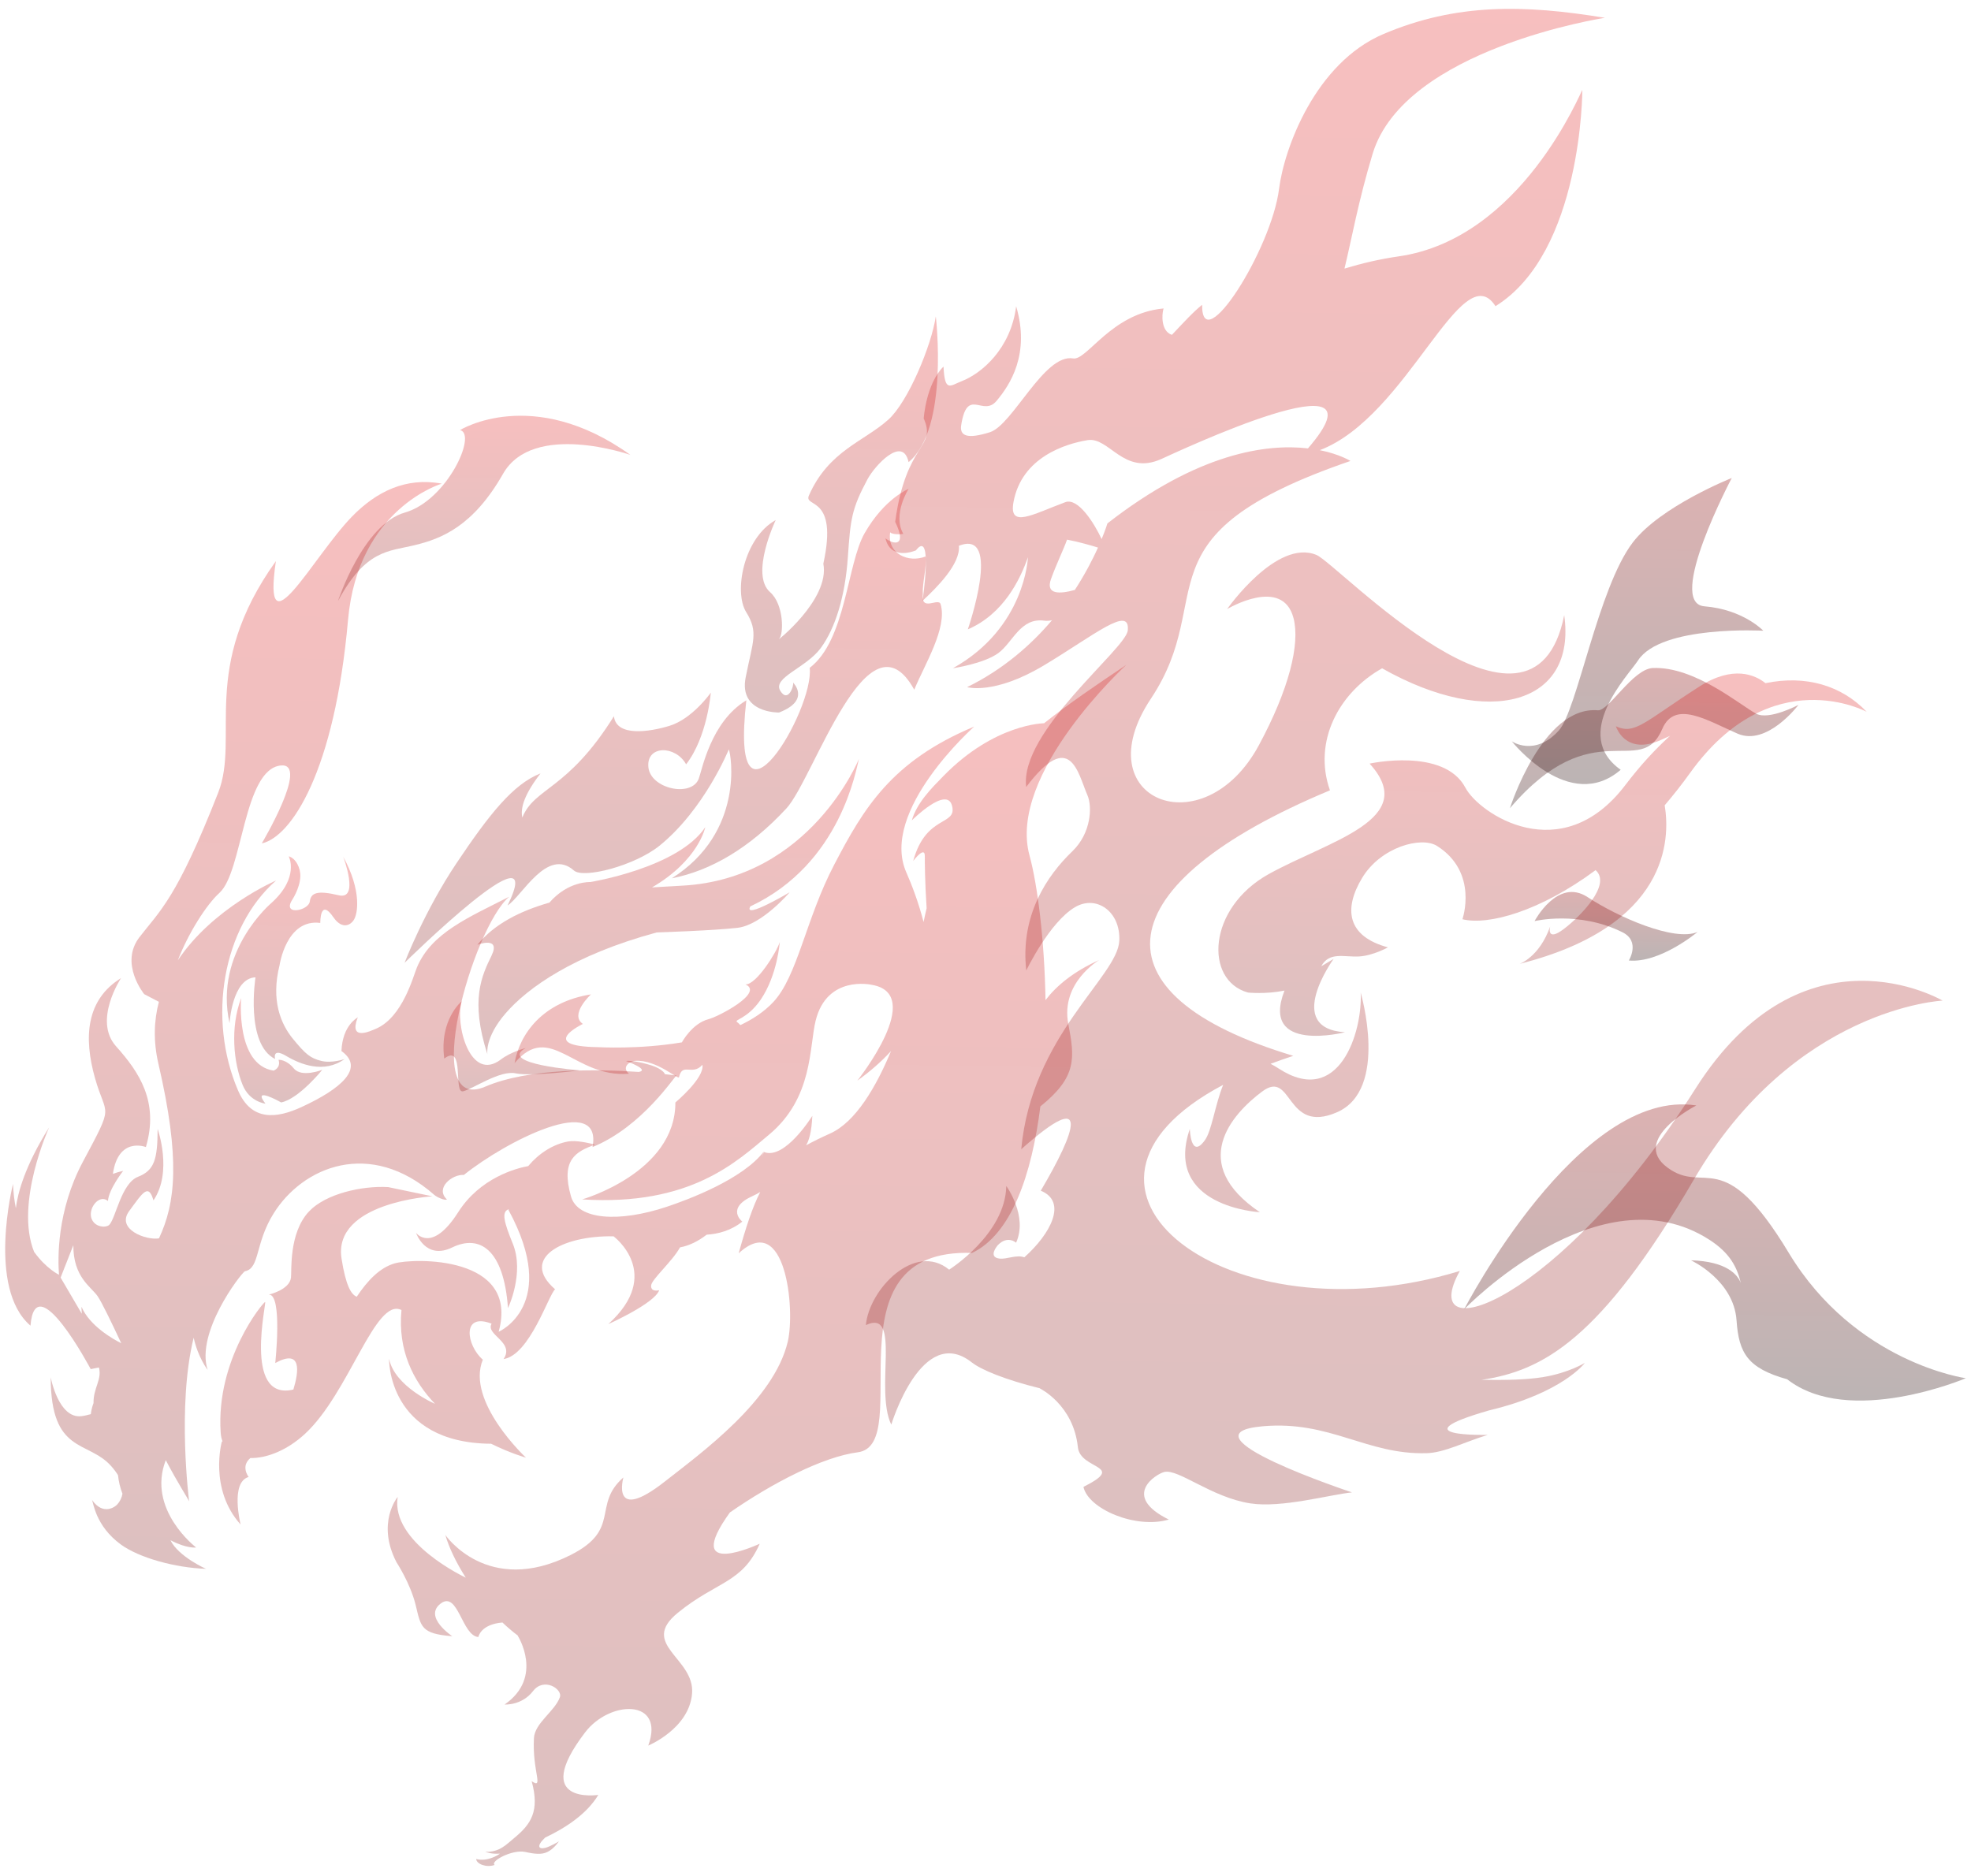 <svg width="334" height="318" viewBox="0 0 334 318" fill="none" xmlns="http://www.w3.org/2000/svg">
<path opacity="0.3" d="M303.119 212.349C291.865 193.689 288.938 202.636 282.548 197.883C276.158 193.13 287.456 187.369 287.456 187.369C267.585 184.235 248.119 221.906 248.119 221.906C248.119 221.906 271.045 198.118 289.68 210.138C293.169 212.388 294.366 214.811 294.997 217.457C294.452 216.069 292.638 213.798 286.547 213.61C286.547 213.61 293.804 216.949 294.27 223.798C294.65 229.347 296.16 231.907 302.851 233.777C313.365 242.007 333.125 233.597 333.125 233.597C333.125 233.597 314.373 231.01 303.119 212.349Z" fill="url(#paint0_linear_622_43)"/>
<path opacity="0.3" d="M281.687 123.546C283.812 118.575 289.288 122.102 294.436 124.346C299.454 126.533 304.762 119.474 304.762 119.474C304.762 119.474 299.78 122.119 297.605 120.97C294.859 119.512 287.195 112.926 280.084 113.224C276.682 113.375 272.62 120.544 270.769 120.39C261.382 119.593 255.869 136.986 255.869 136.986C270.065 120.366 277.957 132.275 281.687 123.546Z" fill="url(#paint1_linear_622_43)"/>
<path opacity="0.3" d="M287.669 157.958C283.753 159.66 274.117 155.407 269.026 152.054C263.943 148.702 260.044 156.12 260.044 156.12C260.044 156.12 267.477 154.305 274.938 158.012C278.033 159.551 276.017 162.798 276.017 162.798C281.323 163.287 287.669 157.958 287.669 157.958Z" fill="url(#paint2_linear_622_43)"/>
<path opacity="0.25" d="M126.361 114.796C125.153 120.909 132.007 120.768 132.007 120.768C137.461 118.675 134.386 115.685 134.386 115.685C134.612 116.081 133.562 119.292 132.218 117.071C130.874 114.85 136.603 113.205 139.076 109.849C141.548 106.494 143.228 101.06 143.679 94.389C144.115 88.048 144.295 86.273 147.007 81.225C148.243 78.917 152.982 73.743 153.965 78.326C160.868 72.666 158.578 53.624 158.578 53.624C157.864 58.504 153.9 68.092 150.546 71.114C146.405 74.839 140.405 76.408 137.078 83.979C136.136 86.136 142.099 83.792 139.52 95.539C140.689 101.696 131.18 109.055 132.008 108.313C132.826 107.57 132.869 102.443 130.495 100.363C127.058 97.347 131.449 88.148 131.449 88.148C126.01 91.172 124.319 100.327 126.44 103.737C128.571 107.147 127.569 108.694 126.361 114.796Z" fill="url(#paint3_linear_622_43)"/>
<path opacity="0.25" d="M56.506 155.478C57.709 157.244 59.084 157.128 59.898 156.009C60.654 154.976 61.325 150.986 58.16 145.203C58.16 145.203 60.976 152.595 57.4 151.742C53.824 150.89 52.691 151.279 52.495 152.803C52.291 154.327 47.937 155.231 49.429 152.653C49.429 152.653 50.826 150.625 50.898 148.52C50.939 147.139 50.151 145.485 48.926 145.14C48.926 145.14 50.81 148.673 46.032 153.011C46.032 153.011 36.198 161.238 38.898 173.44C38.898 173.44 39.325 165.814 43.297 165.648C43.297 165.648 41.513 176.935 46.624 179.491C46.624 179.491 46.05 177.521 48.498 178.976C50.947 180.431 54.9 182.004 58.389 179.503C58.389 179.503 56.245 180.265 54.434 179.814C52.622 179.353 51.827 178.743 49.663 176.104C47.564 173.553 45.886 169.529 47.375 163.59C47.375 163.59 48.517 155.674 54.274 156.432C54.283 156.442 54.184 152.083 56.506 155.478Z" fill="url(#paint4_linear_622_43)"/>
<path opacity="0.25" d="M47.644 186.853C50.637 186.261 54.612 181.325 54.612 181.325C54.612 181.325 51.122 182.699 49.808 181.112C48.495 179.515 47.201 179.63 47.201 179.63C47.644 181.026 46.354 181.464 46.354 181.464C39.872 180.449 40.863 169.166 40.863 169.166C38.977 174.187 39.574 180.1 41.118 183.892C42.287 186.777 44.98 187.06 44.98 187.06C42.589 183.979 47.644 186.853 47.644 186.853Z" fill="url(#paint5_linear_622_43)"/>
<path opacity="0.25" d="M145.563 128.606C145.563 128.606 137.372 148.954 115.61 150.112C113.938 150.202 112.227 150.3 110.486 150.409C118.401 145.803 119.512 140.208 119.512 140.208C114.902 147.107 100.027 149.502 100.027 149.502C100.027 149.502 96.31 149.285 93.102 152.984C88.085 154.421 83.746 156.626 80.89 160.135C80.89 160.135 84.928 158.602 83.289 161.984C81.65 165.367 79.631 169.492 82.59 178.674C82.59 178.674 82.091 175.887 85.695 171.732C89.399 167.446 97.194 161.853 111.285 158.042C111.304 158.042 120.83 157.736 124.957 157.261C129.093 156.797 133.818 151.232 133.818 151.232C133.818 151.232 125.901 155.941 127.144 153.63C142.592 146.392 145.09 130.179 145.563 128.606Z" fill="url(#paint6_linear_622_43)"/>
<path opacity="0.25" d="M89.09 177.631C89.09 177.631 86.584 178.267 84.895 179.561C79.619 183.59 77.047 173.444 78.253 169.694C78.253 169.694 74.409 172.785 75.282 179.425C78.826 176.702 76.755 185.414 78.484 184.966C80.214 184.518 84.724 181.362 87.374 181.922C90.036 182.481 98.294 181.417 98.294 181.417C98.294 181.417 84.195 180.359 89.09 177.631Z" fill="url(#paint7_linear_622_43)"/>
<path opacity="0.25" d="M123.684 256.351C130.855 251.382 139.422 246.924 145.36 246.151C155.287 244.859 139.576 211.483 164.732 212.362C171.397 209.174 174.836 199.112 176.299 187.528C182.508 182.534 182.147 179.351 181.03 173.543C179.685 166.55 186.27 162.712 186.27 162.712C181.825 164.72 178.979 167.136 177.17 169.515C176.996 159.309 175.818 149.987 174.459 145.001C170.675 131.168 190.862 112.687 190.862 112.687C185.873 116.024 181.106 119.261 176.924 122.589C176.924 122.589 168.576 122.617 159.873 131.527C157.858 133.589 155.388 136.032 154.513 139.052C154.513 139.052 160.444 133.114 161.332 136.577C162.212 140.029 156.916 137.988 154.75 145.924C154.75 145.924 156.747 143.266 156.717 145.116C156.703 145.952 156.744 149.675 157.023 153.944C156.826 154.757 156.658 155.539 156.508 156.279C155.689 153.079 154.519 149.978 153.59 147.884C148.962 137.447 165.082 123.153 165.082 123.153C151.044 129.008 146.346 137.023 141.366 146.55C136.548 155.745 135.142 165.501 131.007 169.875C129.495 171.475 127.585 172.744 125.459 173.749C125.233 173.495 125.034 173.325 124.926 173.25C124.254 172.812 126.612 172.782 128.895 169.448C131.742 165.286 132.136 159.687 132.136 159.687C131.594 161.394 128.166 166.918 126.323 166.85C129.511 168.255 121.767 172.306 120.072 172.742C117.272 173.455 115.55 176.672 115.55 176.672C108.229 177.896 101.521 177.487 101.264 177.484C90.93 177.316 98.769 173.549 98.769 173.549C96.447 171.947 100.144 168.539 100.144 168.539C92.014 169.835 88.094 175.143 87.195 180.191C93.266 172.969 97.344 182.792 106.576 181.981C105.3 180.907 106.638 179.87 107.657 179.801C111.247 179.58 114.951 183.041 115.06 182.583C115.643 179.998 117.31 182.426 119.029 180.475C119.433 182.697 114.449 186.861 114.449 186.861C114.476 198.769 98.653 203.292 98.653 203.292C117.098 204.452 124.891 196.815 130.274 192.354C137.815 186.104 137.102 177.49 138.221 172.978C140.136 165.248 147.612 166.901 147.612 166.901C157.082 168.373 145.284 183.157 145.284 183.157C147.288 181.722 149.251 180.056 150.988 178.157C148.496 184.144 145.023 190.169 140.68 192.115C139.146 192.804 137.796 193.464 136.593 194.127C137.073 193.36 137.528 191.903 137.656 189.123C137.656 189.123 133.011 196.659 129.466 195.26C129.466 195.26 129.323 195.571 129.039 196.111C129.315 195.508 129.458 195.145 129.458 195.145C125.868 199.893 116.538 203.357 112.987 204.54C104.89 207.238 97.899 206.773 96.762 202.795C94.983 196.58 97.564 195.184 100.849 194.007C99.616 193.687 97.578 193.24 96.271 193.472C93.705 193.938 91.322 195.483 89.507 197.642C87.493 198.011 81.367 199.607 77.648 205.451C73.149 212.528 70.501 208.957 70.501 208.957C70.501 208.957 72.076 213.642 76.643 211.428C81.211 209.213 85.363 211.656 86.08 221.714C86.08 221.714 88.928 215.774 86.891 210.778C85.4 207.119 84.933 205.377 86.206 204.956C86.195 205.008 86.195 205.06 86.185 205.112C94.921 221.222 84.501 225.727 84.501 225.727C88.098 212.688 69.991 213.247 66.913 214.123C64.351 214.85 62.279 217.048 60.455 219.782C59.498 219.424 58.596 217.884 57.881 213.347C56.358 203.791 73.262 202.765 73.262 202.765L65.784 201.206C61.303 200.944 55.162 202.352 52.361 205.334C48.908 209.007 49.454 215.434 49.307 216.571C49.045 218.627 45.555 219.425 45.555 219.425C47.914 219.322 46.642 231.025 46.642 231.025C51.167 228.548 50.655 232.441 49.715 235.512C49.614 235.541 49.522 235.561 49.42 235.581C41.24 237.169 45.251 220.623 44.92 220.681C44.58 220.739 36.553 230.411 37.396 242.833C37.433 243.367 37.535 243.86 37.712 244.302L37.592 244.342C37.592 244.342 35.352 252.35 40.775 258.397C40.775 258.397 38.965 251.241 42.136 250.334C42.136 250.334 40.724 248.558 42.426 247.129C45.187 247.178 48.657 245.826 51.684 243.025C59.19 236.085 63.61 219.796 68.032 222.043C67.379 228.903 70.055 234.106 73.708 237.932C73.708 237.932 66.867 235.012 65.925 230.284C65.925 230.284 65.62 244.571 83.229 244.706C86.569 246.353 89.126 247.058 89.126 247.058C89.126 247.058 78.906 237.535 81.819 230.456C79.006 228.012 78.19 222.375 83.303 224.351C82.227 226.259 87.28 227.439 85.334 230.349C89.757 229.691 92.959 219.469 94.066 218.523C88.024 213.293 95.279 209.381 103.972 209.546C103.972 209.546 112.519 215.888 103.078 224.432C103.078 224.432 110.942 220.916 111.703 218.679C111.703 218.679 110.238 219.086 110.34 217.865C110.43 216.831 113.975 213.745 115.233 211.42C116.843 211.13 118.351 210.346 119.753 209.268C121.682 209.149 123.865 208.594 125.788 207.053C125.788 207.053 122.89 204.806 127.574 202.698C128.009 202.505 128.425 202.281 128.824 202.036C127.525 204.6 126.426 207.909 125.169 212.429C133.122 205.077 134.793 221.881 133.493 227.404C131.138 237.386 118.756 246.317 112.708 251.072C103.397 258.395 105.637 250.418 105.637 250.418C100.296 255.1 105.356 259.217 96.681 263.569C82.624 270.637 75.474 260.174 75.474 260.174C76.055 262.232 77.261 264.789 78.925 267.395C78.925 267.395 66.171 261.464 67.388 253.724C67.388 253.724 63.73 258.105 67.19 264.793C67.19 264.793 69.517 268.318 70.429 272.011C71.333 275.694 71.267 276.916 76.645 277.327C76.645 277.327 71.708 274.068 74.662 271.799C77.624 269.531 78.26 277.266 81.064 277.463C81.064 277.463 81.401 275.324 85.14 275.001C85.989 275.807 86.876 276.562 87.782 277.244L87.745 277.265C87.745 277.265 92.208 284.26 85.51 288.901C85.51 288.901 88.414 289.109 90.326 286.627C92.191 284.207 95.367 286.312 94.877 287.664C94.013 290.056 90.623 292.037 90.481 294.586C90.169 300.206 92.219 303.33 90.096 301.899C91.472 306.937 90.014 309.175 87.123 311.538C85.868 312.556 84.699 313.961 82.233 313.874C82.233 313.874 83.354 314.308 84.695 314.17L84.593 314.273C84.593 314.273 82.654 315.626 80.69 315.086C80.749 315.954 82.464 316.595 83.82 316.092C82.996 315.474 86.817 313.437 88.965 313.885C89.998 314.099 91.314 314.389 92.347 314.059C93.463 313.709 94.268 312.706 94.718 312.095C94.718 312.095 93.227 313.005 92.343 313.212C91.265 313.458 90.862 312.888 92.38 311.456C95.893 309.791 99.472 307.427 101.386 304.223C101.386 304.223 89.736 305.982 99.146 293.632C103.354 288.108 112.76 287.907 109.851 295.864C109.851 295.864 116.805 292.993 117.278 287.019C117.752 281.004 108.249 278.736 114.868 273.352C121.533 267.936 125.754 268.383 128.744 261.65C128.716 261.65 115.35 267.932 123.684 256.351Z" fill="url(#paint8_linear_622_43)"/>
<path opacity="0.25" d="M287.268 184.586C264.117 221.168 239.742 229.148 247.376 215.419C208.03 227.45 174.167 201.391 207.271 183.876C205.906 187.253 205.356 191.571 204.203 193.216C201.775 196.651 201.622 191.349 201.622 191.349C197.096 204.593 213.492 205.46 213.492 205.46C201.286 197.237 208.676 188.889 213.88 185.006C219.102 181.113 217.756 192.361 226.568 188.518C235.417 184.656 230.58 168.254 230.58 168.254C230.906 174.902 226.931 187.773 216.684 181.111C216.2 180.797 215.743 180.526 215.304 180.308C216.529 179.85 217.81 179.402 219.156 178.956C184.549 168.575 187.253 149.846 225.37 133.957C222.467 125.718 226.848 117.401 234.206 113.274C252.414 123.571 267.204 119.306 265.068 104.265C259.762 130.848 226.741 95.597 223.093 94.064C216.346 91.24 207.946 103.233 207.946 103.233C207.946 103.233 217.341 97.601 219.199 104.778C220.337 109.174 218.422 116.838 213.349 126.266C203.965 143.746 183.628 135.545 195.027 118.421C206.636 100.972 191.942 90.799 228.843 78.13C228.843 78.13 227.053 76.983 223.649 76.3C238.582 70.63 247.743 43.054 253.423 51.894C268.135 42.761 268.14 15.246 268.14 15.246C267.916 15.38 257.892 40.447 237.022 43.452C233.793 43.914 230.735 44.643 227.832 45.522C229.099 40.293 230.168 34.12 232.607 26.051C238 8.228 271.966 3.018 271.966 3.018C258.315 0.772 246.774 0.513 234.395 5.786C222.898 10.691 217.615 25.13 216.746 32.004C215.453 42.321 203.604 60.941 203.709 51.665C202.26 52.798 200.503 54.73 198.587 56.755C196.76 56.147 196.832 53.409 197.174 52.282C188.282 53.097 184.191 61.164 181.845 60.749C176.949 59.897 171.62 72.03 167.751 73.255C163.883 74.48 162.601 73.88 162.879 72.065C163.918 65.51 166.537 70.72 168.862 67.96C171.186 65.2 174.584 60.001 172.196 51.917C171.276 59.14 166.316 63.312 162.964 64.608C161.013 65.363 160.089 66.577 159.884 62.131C156.911 65.061 156.53 70.927 156.53 70.927C158.773 76.005 153.521 74.873 151.695 88.451C153.749 92.659 151.483 92.352 150.043 91.242C150.976 95.169 155.206 93.283 155.206 93.283C158.175 89.474 156.331 101.836 156.331 101.836C158.731 99.595 162.783 95.601 162.491 92.508C169.923 89.566 164.005 106.673 164.005 106.673C170.056 104.072 172.874 98.219 174.19 94.451C174.19 94.451 173.784 106.399 161.48 113.26C161.48 113.26 166.707 112.498 169.173 110.692C171.639 108.886 172.907 104.652 176.959 105.196C177.383 105.255 177.827 105.219 178.271 105.119C174.733 109.29 170.033 113.444 163.883 116.467C163.883 116.467 168.485 117.834 176.929 112.759C185.419 107.664 191.539 102.493 191.109 106.856C190.799 110.015 172.713 124.008 173.898 133.387C181.416 123.433 182.64 131.035 184.277 134.793C185.113 136.719 184.929 141.202 181.704 144.298C177.485 148.354 172.853 155.08 173.909 164.489C173.909 164.489 177.836 156.303 182.178 153.752C185.784 151.634 189.928 154.497 189.671 159.486C189.36 165.554 174.828 175.525 173.057 194.785C185.09 184.08 182.307 191.753 176.366 201.814C180.932 203.687 178.029 209.137 173.58 213.104C172.231 212.609 170.602 213.474 169.368 213.319C167.332 213.079 169.054 211.083 169.054 211.083C170.726 209.298 172.181 210.63 172.181 210.63C174.238 206.11 170.519 201.011 170.519 201.011C170.386 209.197 160.837 215.198 160.837 215.198C155.027 210.429 147.271 218.55 146.73 224.593C152.859 221.718 148.159 235.499 151.033 241.464C151.033 241.464 156.223 224.251 164.679 230.919C166.256 232.158 170.28 233.844 176.255 235.315L176.2 235.325C176.2 235.325 181.905 238.071 182.655 245.297C183.063 249.174 191.033 248.272 183.598 252.017C184.386 255.731 192.433 259.209 198.062 257.554C189.941 253.546 195.871 249.853 197.289 249.492C199.652 248.891 205.267 253.784 211.849 254.808C217.179 255.635 225.255 253.348 229.101 252.947C229.101 252.947 199.203 243.045 213.981 241.742C225.433 240.73 231.567 246.603 241.77 246.303C244.78 246.219 248.16 244.405 252.111 243.202C252.111 243.202 236.6 243.575 252.354 239.048C264.862 236.062 268.572 230.995 268.572 230.995C268.572 230.995 265.859 232.681 261.574 233.392C258.723 233.87 255.169 233.926 251.054 233.878C261.425 232.332 271.21 227.097 287.009 199.975C304.022 170.764 329.182 169.597 329.182 169.597C329.182 169.597 305.579 155.659 287.268 184.586ZM182.139 99.99C179.654 100.685 177.113 100.85 178.108 98.114C179.036 95.556 180.219 93.15 180.819 91.466C182.788 91.833 184.791 92.422 186.067 92.81C185.177 94.776 183.899 97.275 182.139 99.99ZM187.657 88.717C187.657 88.717 187.363 89.718 186.681 91.369C185.379 88.579 182.661 84.32 180.526 85.115C174.964 87.183 170.928 89.623 171.739 85.128C173.119 77.457 180.65 75.194 184.305 74.6C187.96 74.007 190.39 80.642 196.74 77.823C199.064 76.787 236.109 59.286 221.642 75.997C214.752 75.201 203.127 76.655 187.657 88.717Z" fill="url(#paint9_linear_622_43)"/>
<path opacity="0.25" d="M28.882 261.056C31.735 262.537 33.233 262.285 33.233 262.285C33.233 262.285 24.837 255.89 28.091 247.486C30.18 251.457 31.954 254.162 32.051 254.479C32.051 254.479 29.967 238.294 32.818 226.73C33.552 230.083 35.188 232.187 35.188 232.187C33.128 225.925 40.656 216.046 41.472 215.49L40.885 215.629C41.081 215.579 41.277 215.529 41.472 215.479L41.538 215.459C44.051 214.948 43.191 210.763 46.354 205.689C51.309 197.728 62.715 192.96 73.601 202.532C74.022 202.906 75.404 203.536 75.732 203.298C73.676 201.367 76.637 199.002 78.602 199.145C85.785 193.371 102.157 185.089 100.41 194.419C108.91 190.934 114.301 182.36 114.654 182.302C114.654 182.302 113.923 182.197 112.654 182.063C112.654 182.063 112.66 181.685 111.529 181.049C110.398 180.413 107.108 179.651 106.084 179.836C106.084 179.836 110.161 181.292 108.262 181.686C101.107 181.195 89.558 181.032 82.232 184.176C70.992 188.999 80.11 157.227 86.291 151.985C79.414 155.504 73.071 158.115 70.637 164.009C70.009 165.535 68.199 172.446 63.714 174.359C62.724 174.786 59.039 176.521 60.628 172.423C60.608 172.507 58.046 173.69 57.862 178.144C61.861 181.018 57.842 184.514 51.148 187.614C46.81 189.624 42.582 190.047 40.338 184.823C35.117 172.661 37.688 157.225 46.781 149.239C46.781 149.239 36.101 153.818 30.138 162.762C31.882 158.215 34.996 153.308 37.18 151.342C41.154 147.772 41.233 130.387 47.59 129.742C52.515 129.244 44.359 142.951 44.359 142.951C49.388 141.845 56.714 130.701 58.977 105.065C60.648 86.147 74.857 81.976 74.857 81.976C68.789 80.839 63.775 83.322 59.67 87.531C52.98 94.395 44.364 111.27 46.752 95.106C33.745 113.253 40.672 124.924 36.974 134.353C29.918 152.332 27.101 154.353 23.641 158.834C20.182 163.315 24.44 168.505 24.44 168.505L26.924 169.802C26.093 172.943 25.953 176.431 26.837 180.269C30.592 196.457 29.747 203.908 26.94 209.892C24.726 210.26 19.654 208.338 21.875 205.289C24.238 202.054 25.162 200.543 26.006 203.456C29.304 198.625 26.713 191.347 26.713 191.347C26.693 196.56 26.153 198.371 23.37 199.466C20.587 200.562 19.65 206.309 18.553 207.565C18.071 208.116 16.187 208.099 15.552 206.65C14.792 204.905 16.792 202.295 18.293 203.557C18.428 201.562 20.872 198.453 20.872 198.453C20.239 198.592 19.661 198.762 19.129 198.965C20.059 192.566 24.724 194.419 24.724 194.419C26.973 186.736 23.594 181.727 19.666 177.34C15.738 172.954 20.513 165.779 20.513 165.779C14.57 169.458 14.16 175.843 16.09 182.703C18.02 189.563 19.476 186.745 14.05 196.906C9.581 205.273 9.791 213.433 9.999 216.063C9.999 216.063 7.835 215.045 5.784 212.188C2.448 203.942 8.327 191.076 8.327 191.076C4.193 197.671 2.995 202.258 2.685 204.776C2.436 203.532 2.264 202.174 2.205 200.67C2.205 200.67 -2.249 218.339 5.164 224.688C6.009 214.378 15.371 232.054 15.371 232.054L16.767 231.779C17.309 233.857 15.792 235.255 15.853 237.81C15.853 237.81 15.495 238.667 15.395 239.685C14.827 239.835 14.296 239.974 13.803 240.03C9.898 240.501 8.593 233.45 8.593 233.45C8.604 246.463 14.85 244.092 18.779 248.426C19.299 249.001 19.689 249.532 19.996 250.03C20.109 251.072 20.343 252.127 20.752 253.173C20.536 254.474 19.671 255.176 19.671 255.176C19.671 255.176 17.571 257.07 15.577 254.214C15.813 254.522 16.099 258.605 20.519 261.81C23.601 264.04 29.697 265.735 34.937 265.904C34.917 265.945 30.22 263.808 28.882 261.056ZM13.808 221.489C13.808 221.489 13.809 221.951 13.863 222.677L10.27 216.54L12.428 211.052C12.405 216.476 15.413 218.074 16.546 219.698C17.199 220.643 18.815 223.956 20.546 227.67C19.128 226.956 15.221 224.746 13.808 221.489Z" fill="url(#paint10_linear_622_43)"/>
<path opacity="0.25" d="M68.611 86.871C61.517 88.879 57.274 101.874 57.274 101.874C61.977 93.121 65.868 93.475 70.301 92.394C74.734 91.313 80.146 89.272 85.246 80.306C90.347 71.34 106.82 77.101 106.82 77.101C90.254 65.243 77.959 72.894 77.959 72.894C80.901 73.582 75.715 84.864 68.611 86.871Z" fill="url(#paint11_linear_622_43)"/>
<path opacity="0.25" d="M316.324 120.648C312.032 116.145 305.935 114.387 299.168 115.792C297.43 114.397 293.693 112.673 287.9 116.408C278.604 122.389 277.051 124.583 273.825 123.097C273.825 123.097 275.372 128.185 281.563 125.372C282.063 125.148 282.544 124.923 282.997 124.718C280.43 127.038 277.894 129.812 275.434 133.05C264.522 147.409 250.572 137.794 248.338 133.533C244.722 126.643 232.088 129.425 232.088 129.425C240.701 138.883 225.234 142.481 215.017 148.138C204.601 153.902 204.037 166.161 211.478 168.23C211.478 168.23 214.526 168.546 217.665 167.895C213.491 178.633 227.919 174.959 227.919 174.959C217.439 174.297 225.985 162.534 225.985 162.534L223.895 163.774C225.257 161.265 227.742 162.247 230.301 162.112C232.663 161.984 235.197 160.57 235.197 160.57C228.296 158.709 227.64 154.108 230.807 148.825C233.965 143.552 240.871 141.696 243.522 143.385C250.596 147.876 247.816 155.803 247.816 155.803C252.238 156.893 261.008 154.429 270.384 147.482C273.155 149.918 267.765 155.351 265.053 157.417C261.942 159.79 262.689 157.021 262.689 157.021C260.872 162.202 257.519 163.364 257.519 163.364C282.8 156.964 283.049 142.233 282.094 136.489C283.555 134.777 284.998 132.954 286.407 130.99C300.15 111.868 316.324 120.648 316.324 120.648Z" fill="url(#paint12_linear_622_43)"/>
<path opacity="0.25" d="M104.029 121.401C96.183 133.996 90.556 133.45 88.513 138.568C88.133 136.923 88.94 134.513 91.597 131.086C86.97 132.888 82.941 137.979 77.414 146.219C71.888 154.449 68.558 163.187 68.558 163.187C68.558 163.187 93.158 138.96 86.012 153.465C88.458 151.903 92.722 143.547 97.254 147.543C98.875 148.978 107.564 146.744 111.801 143.307C119.407 137.127 123.501 127.02 123.501 127.02C123.894 127.819 126.199 141.068 113.843 148.864C120.402 147.599 127.04 143.74 133.255 137.03C135.572 134.532 139.035 125.937 142.893 119.758C146.751 113.568 151.012 109.795 154.925 116.899C156.721 112.558 160.569 106.412 159.397 102.41C159.037 101.199 156.005 103.828 156.382 100.64C156.268 98.771 157.099 95.981 156.846 94.316C153.973 95.47 150.251 93.875 150.853 90.169C150.812 90.451 152.055 90.675 153.07 90.483C151.19 87.188 153.97 82.861 153.97 82.861C153.97 82.861 149.889 84.476 146.514 90.379C143.52 95.626 143.365 108.492 137.21 113.194C138.024 120.352 123.531 144.614 126.472 118.7C120.434 122.318 118.963 130.551 118.398 132.009C117.154 135.195 110.205 133.706 109.868 129.998C109.54 126.29 114.453 126.295 116.27 129.546C119.877 124.905 120.451 117.399 120.451 117.399C120.451 117.399 117.316 121.883 113.386 123.043C110.128 124.029 104.45 124.948 104.029 121.401Z" fill="url(#paint13_linear_622_43)"/>
<path opacity="0.3" d="M276.703 91.923C270.794 99.626 267.271 120.403 264.147 123.821C260.047 128.33 256.181 125.644 256.181 125.644C256.181 125.644 265.926 137.979 274.637 130.473C266.146 124.449 275.901 114.516 277.572 111.94C281.489 105.913 298.803 106.905 298.803 106.905C298.803 106.905 295.414 103.301 288.825 102.765C282.236 102.23 293.46 81.016 293.46 81.016C293.46 81.016 281.4 85.801 276.703 91.923Z" fill="url(#paint14_linear_622_43)"/>
<defs>
<linearGradient id="paint0_linear_622_43" x1="291.155" y1="187.288" x2="290.287" y2="236.959" gradientUnits="userSpaceOnUse">
<stop stop-color="#8C0000"/>
<stop offset="1" stop-color="#210707"/>
</linearGradient>
<linearGradient id="paint1_linear_622_43" x1="280.513" y1="113.211" x2="280.09" y2="137.41" gradientUnits="userSpaceOnUse">
<stop stop-color="#8C0000"/>
<stop offset="1" stop-color="#210707"/>
</linearGradient>
<linearGradient id="paint2_linear_622_43" x1="273.932" y1="151.316" x2="273.731" y2="162.779" gradientUnits="userSpaceOnUse">
<stop stop-color="#8C0000"/>
<stop offset="1" stop-color="#210707"/>
</linearGradient>
<linearGradient id="paint3_linear_622_43" x1="142.688" y1="53.399" x2="141.732" y2="120.907" gradientUnits="userSpaceOnUse">
<stop stop-color="#DF0101"/>
<stop offset="1" stop-color="#770404"/>
</linearGradient>
<linearGradient id="paint4_linear_622_43" x1="49.739" y1="145.083" x2="49.234" y2="180.748" gradientUnits="userSpaceOnUse">
<stop stop-color="#DF0101"/>
<stop offset="1" stop-color="#770404"/>
</linearGradient>
<linearGradient id="paint5_linear_622_43" x1="47.3" y1="169.257" x2="47.048" y2="187.089" gradientUnits="userSpaceOnUse">
<stop stop-color="#DF0101"/>
<stop offset="1" stop-color="#770404"/>
</linearGradient>
<linearGradient id="paint6_linear_622_43" x1="113.49" y1="128.152" x2="112.769" y2="179.101" gradientUnits="userSpaceOnUse">
<stop stop-color="#DF0101"/>
<stop offset="1" stop-color="#770404"/>
</linearGradient>
<linearGradient id="paint7_linear_622_43" x1="86.88" y1="169.816" x2="86.663" y2="185.101" gradientUnits="userSpaceOnUse">
<stop stop-color="#DF0101"/>
<stop offset="1" stop-color="#770404"/>
</linearGradient>
<linearGradient id="paint8_linear_622_43" x1="115.117" y1="111.614" x2="112.212" y2="316.686" gradientUnits="userSpaceOnUse">
<stop stop-color="#DF0101"/>
<stop offset="1" stop-color="#770404"/>
</linearGradient>
<linearGradient id="paint9_linear_622_43" x1="241.141" y1="1.286" x2="237.496" y2="258.582" gradientUnits="userSpaceOnUse">
<stop stop-color="#DF0101"/>
<stop offset="1" stop-color="#770404"/>
</linearGradient>
<linearGradient id="paint10_linear_622_43" x1="59.642" y1="81.524" x2="57.026" y2="266.217" gradientUnits="userSpaceOnUse">
<stop stop-color="#DF0101"/>
<stop offset="1" stop-color="#770404"/>
</linearGradient>
<linearGradient id="paint11_linear_622_43" x1="82.358" y1="70.38" x2="81.907" y2="102.223" gradientUnits="userSpaceOnUse">
<stop stop-color="#DF0101"/>
<stop offset="1" stop-color="#770404"/>
</linearGradient>
<linearGradient id="paint12_linear_622_43" x1="261.833" y1="113.692" x2="260.949" y2="176.105" gradientUnits="userSpaceOnUse">
<stop stop-color="#DF0101"/>
<stop offset="1" stop-color="#770404"/>
</linearGradient>
<linearGradient id="paint13_linear_622_43" x1="114.921" y1="82.308" x2="113.767" y2="163.828" gradientUnits="userSpaceOnUse">
<stop stop-color="#DF0101"/>
<stop offset="1" stop-color="#770404"/>
</linearGradient>
<linearGradient id="paint14_linear_622_43" x1="278.069" y1="80.797" x2="277.329" y2="133.021" gradientUnits="userSpaceOnUse">
<stop stop-color="#8C0000"/>
<stop offset="1" stop-color="#210707"/>
</linearGradient>
</defs>
</svg>
